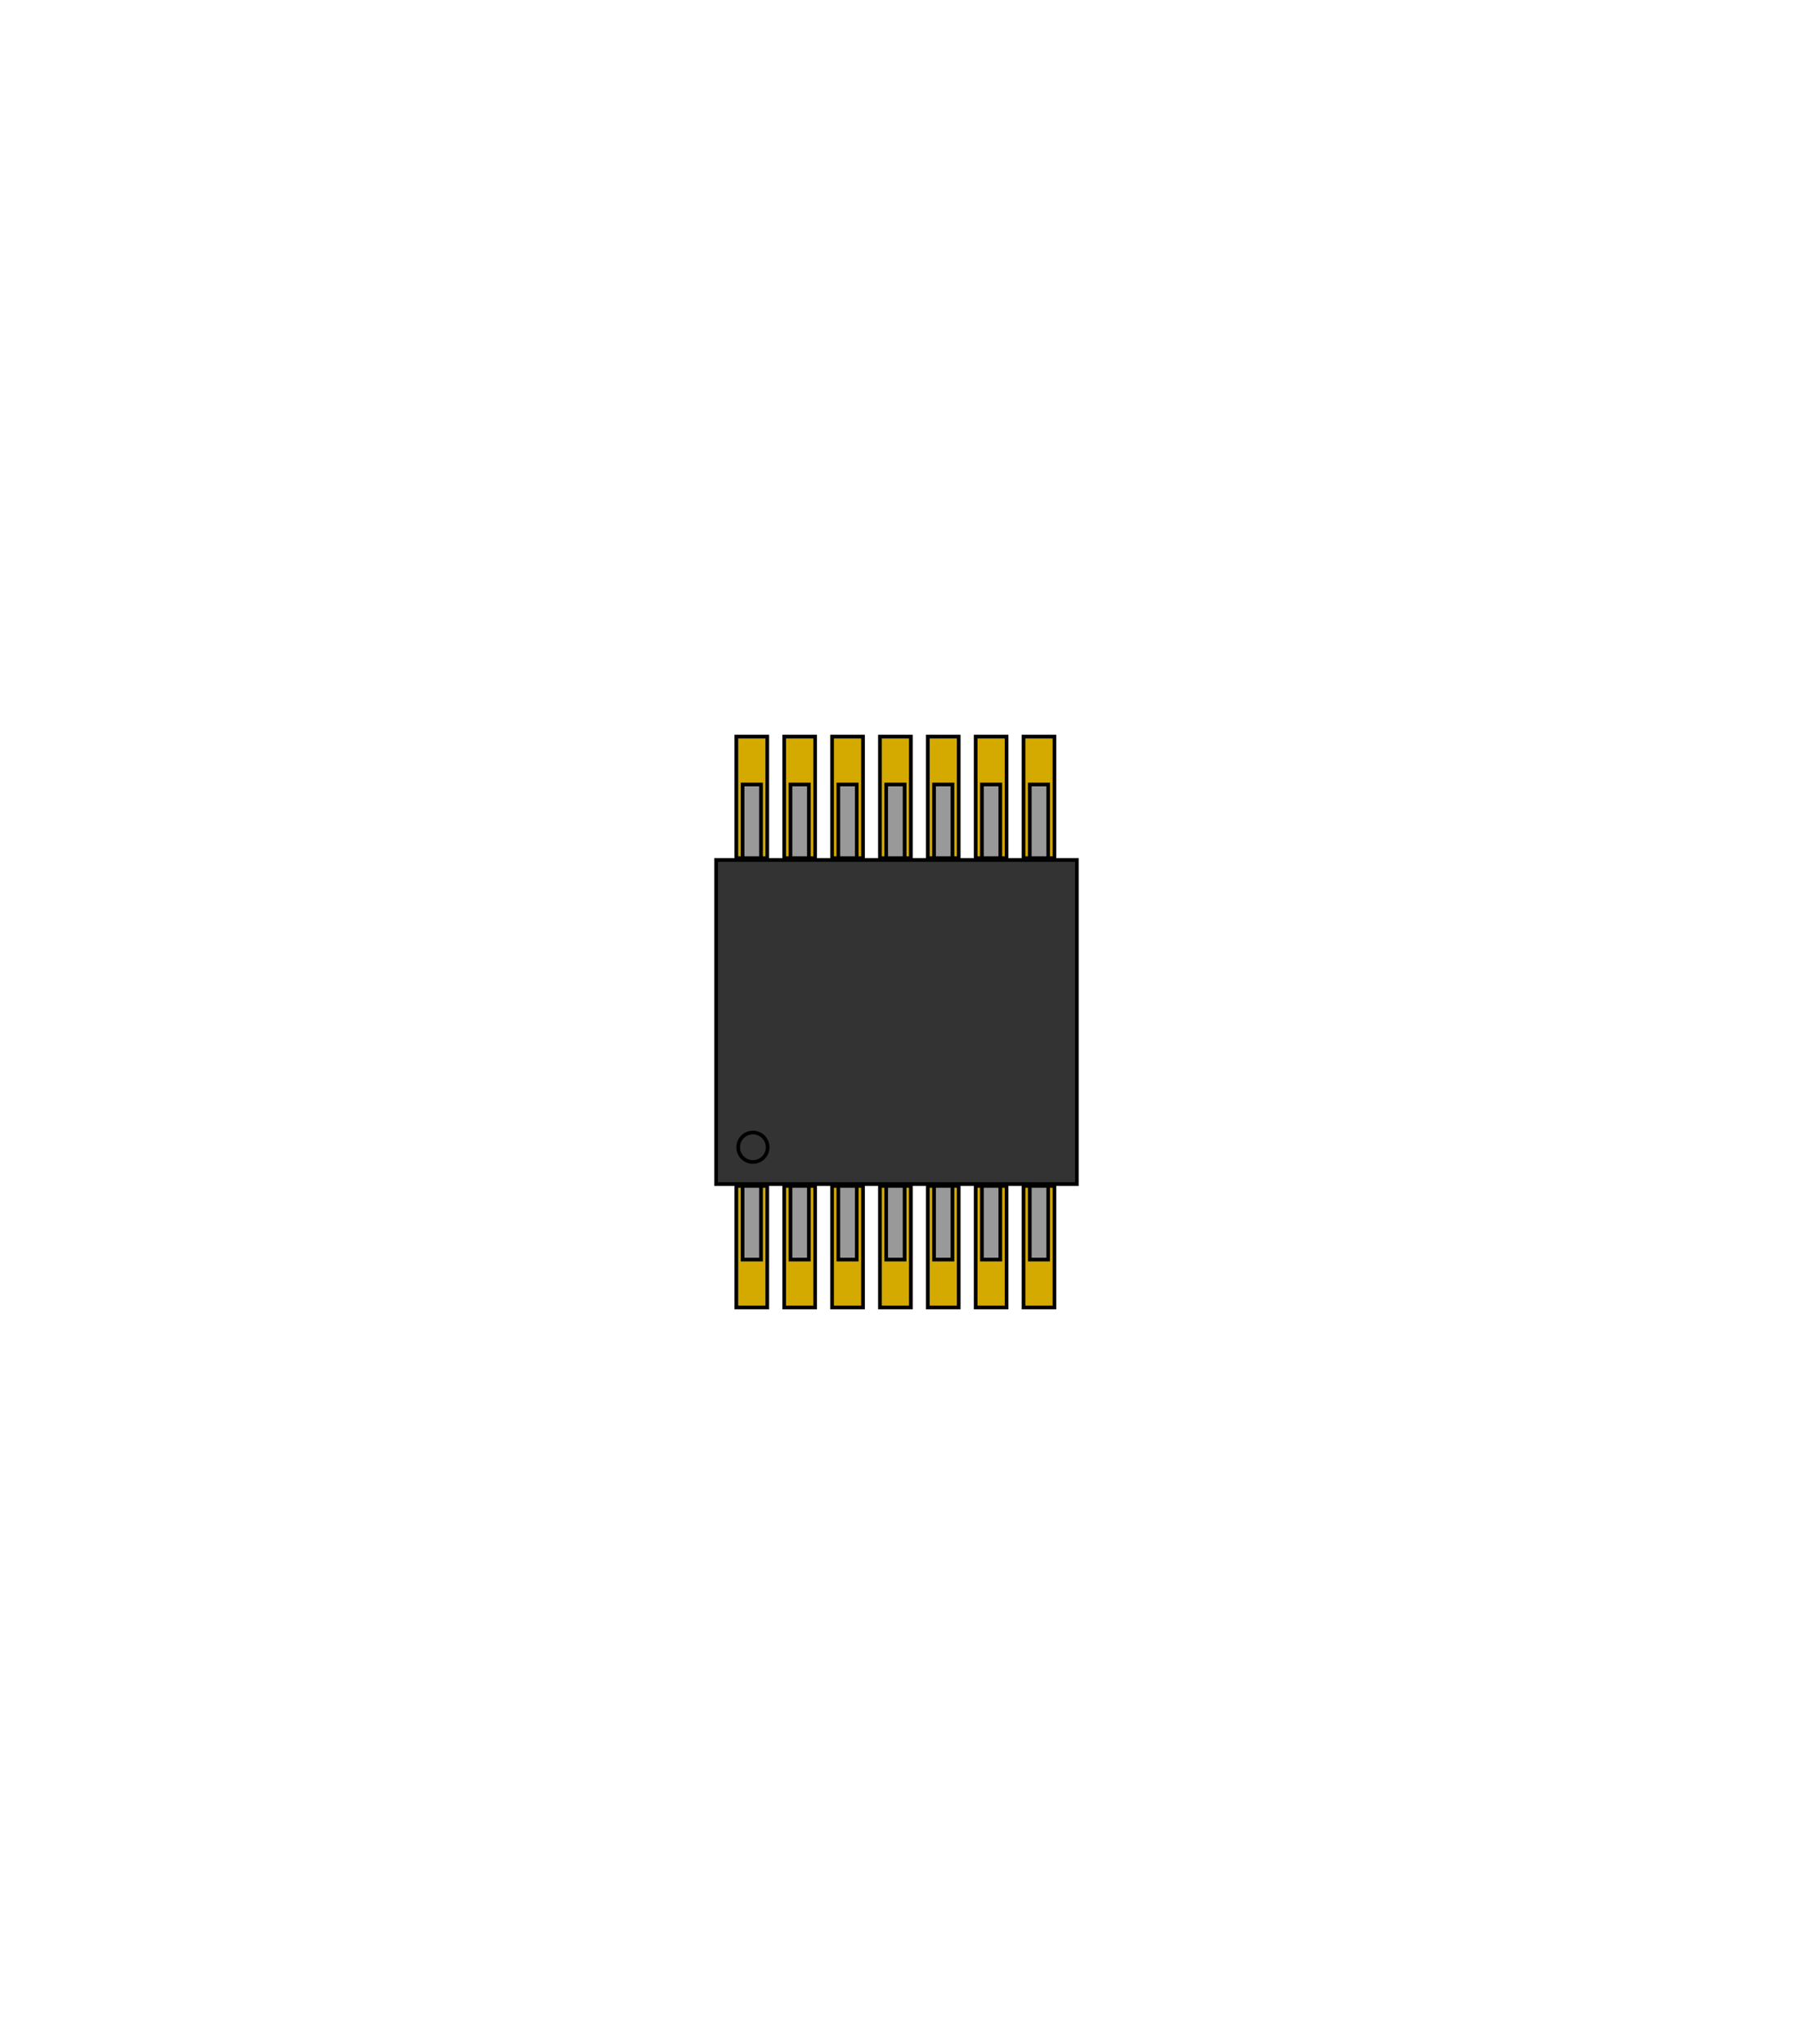 <?xml version="1.0" encoding="utf-8" ?>
<svg baseProfile="full" height="27.75" version="1.1" width="24.35" xmlns="http://www.w3.org/2000/svg" xmlns:ev="http://www.w3.org/2001/xml-events" xmlns:xlink="http://www.w3.org/1999/xlink"><defs /><g id="pads"><rect fill="#D4AA00" height="1.65" stroke="black" stroke-width="0.05" width="0.42" x="10.0" y="10" /><rect fill="#D4AA00" height="1.65" stroke="black" stroke-width="0.05" width="0.42" x="10.65" y="10" /><rect fill="#D4AA00" height="1.65" stroke="black" stroke-width="0.05" width="0.42" x="11.3" y="10" /><rect fill="#D4AA00" height="1.65" stroke="black" stroke-width="0.05" width="0.42" x="11.95" y="10" /><rect fill="#D4AA00" height="1.65" stroke="black" stroke-width="0.05" width="0.42" x="12.6" y="10" /><rect fill="#D4AA00" height="1.65" stroke="black" stroke-width="0.05" width="0.42" x="13.25" y="10" /><rect fill="#D4AA00" height="1.65" stroke="black" stroke-width="0.05" width="0.42" x="13.9" y="10" /><rect fill="#D4AA00" height="1.65" stroke="black" stroke-width="0.05" width="0.42" x="10.0" y="16.1" /><rect fill="#D4AA00" height="1.65" stroke="black" stroke-width="0.05" width="0.42" x="10.65" y="16.1" /><rect fill="#D4AA00" height="1.65" stroke="black" stroke-width="0.05" width="0.42" x="11.3" y="16.1" /><rect fill="#D4AA00" height="1.65" stroke="black" stroke-width="0.05" width="0.42" x="11.95" y="16.1" /><rect fill="#D4AA00" height="1.65" stroke="black" stroke-width="0.05" width="0.42" x="12.6" y="16.1" /><rect fill="#D4AA00" height="1.65" stroke="black" stroke-width="0.05" width="0.42" x="13.25" y="16.1" /><rect fill="#D4AA00" height="1.65" stroke="black" stroke-width="0.05" width="0.42" x="13.9" y="16.1" /></g><g id="part"><rect fill="#999999" height="1.0" stroke="black" stroke-width="0.05" width="0.25" x="10.085" y="10.65" /><rect fill="#999999" height="1.0" stroke="black" stroke-width="0.05" width="0.25" x="10.735" y="10.65" /><rect fill="#999999" height="1.0" stroke="black" stroke-width="0.05" width="0.25" x="11.385" y="10.65" /><rect fill="#999999" height="1.0" stroke="black" stroke-width="0.05" width="0.25" x="12.035" y="10.65" /><rect fill="#999999" height="1.0" stroke="black" stroke-width="0.05" width="0.25" x="12.685" y="10.65" /><rect fill="#999999" height="1.0" stroke="black" stroke-width="0.05" width="0.25" x="13.335" y="10.65" /><rect fill="#999999" height="1.0" stroke="black" stroke-width="0.05" width="0.25" x="13.985" y="10.65" /><rect fill="#999999" height="1.0" stroke="black" stroke-width="0.05" width="0.25" x="10.085" y="16.1" /><rect fill="#999999" height="1.0" stroke="black" stroke-width="0.05" width="0.25" x="10.735" y="16.1" /><rect fill="#999999" height="1.0" stroke="black" stroke-width="0.05" width="0.25" x="11.385" y="16.1" /><rect fill="#999999" height="1.0" stroke="black" stroke-width="0.05" width="0.25" x="12.035" y="16.1" /><rect fill="#999999" height="1.0" stroke="black" stroke-width="0.05" width="0.25" x="12.685" y="16.1" /><rect fill="#999999" height="1.0" stroke="black" stroke-width="0.05" width="0.25" x="13.335" y="16.1" /><rect fill="#999999" height="1.0" stroke="black" stroke-width="0.05" width="0.25" x="13.985" y="16.1" /><rect fill="#333333" height="4.4" stroke="black" stroke-width="0.05" width="4.9" x="9.725" y="11.675" /><circle cx="10.225" cy="15.575" fill="#333333" r="0.2" stroke="black" stroke-width="0.05" /></g></svg>
